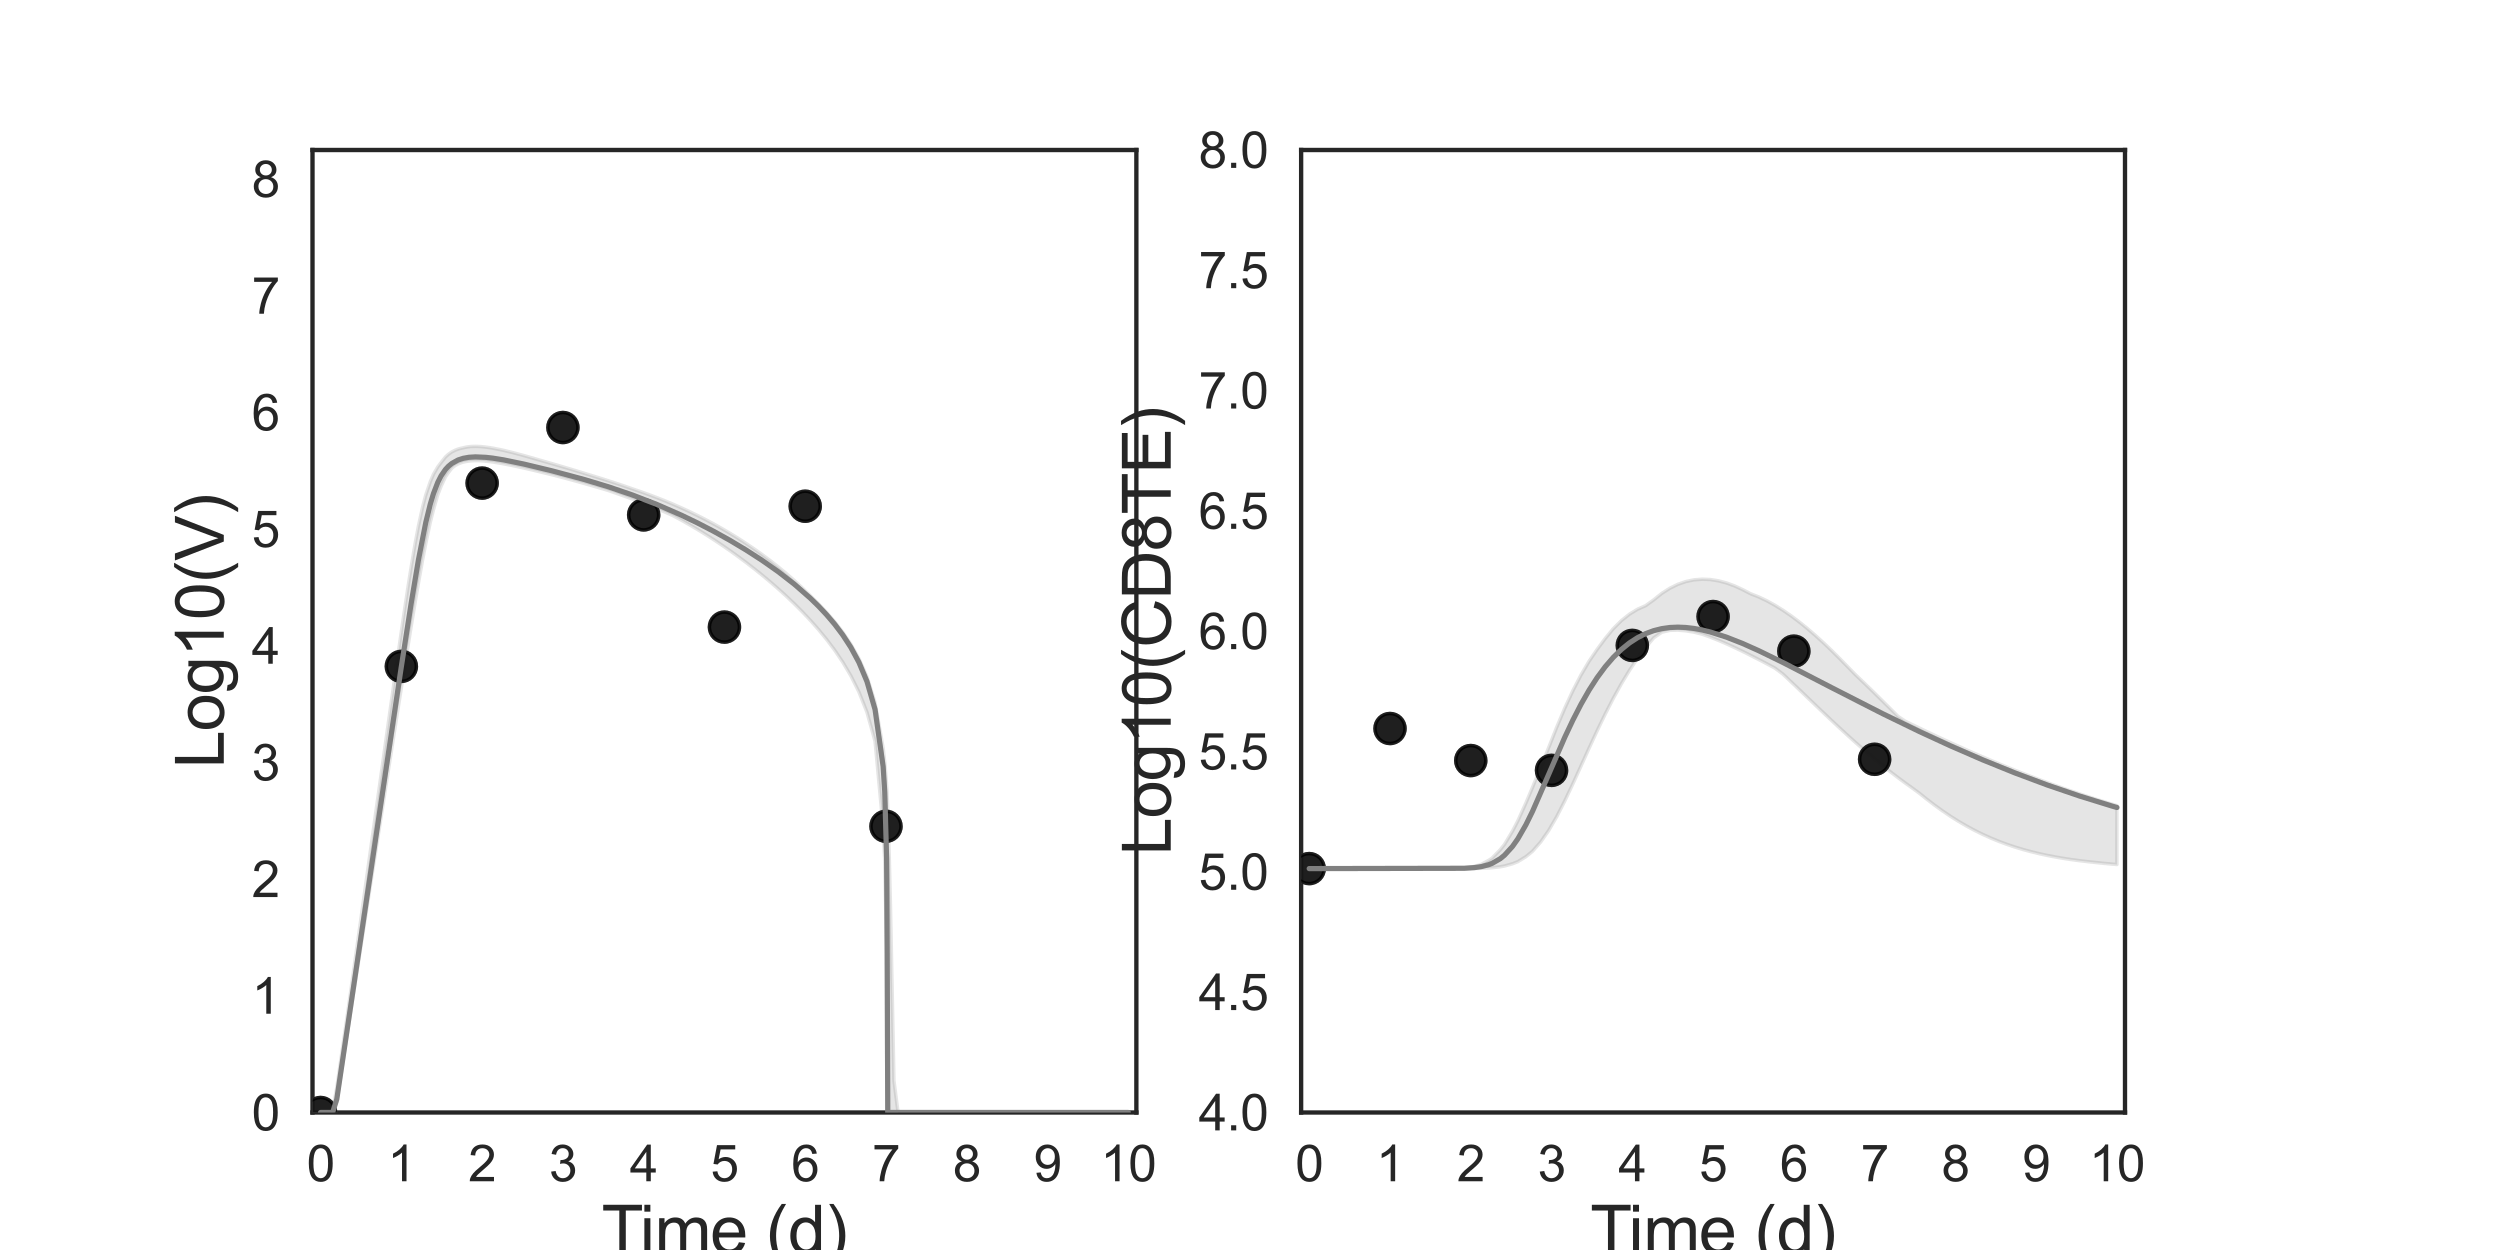 <?xml version="1.0" encoding="utf-8" standalone="no"?>
<!DOCTYPE svg PUBLIC "-//W3C//DTD SVG 1.1//EN"
  "http://www.w3.org/Graphics/SVG/1.1/DTD/svg11.dtd">
<svg xmlns:xlink="http://www.w3.org/1999/xlink" width="720pt" height="360pt" viewBox="0 0 720 360" xmlns="http://www.w3.org/2000/svg" version="1.1">
 <defs>
  <style type="text/css">*{stroke-linejoin: round; stroke-linecap: butt}</style>
 </defs>
 <g id="figure_1">
  <g id="patch_1">
   <path d="M 0 360 
L 720 360 
L 720 0 
L 0 0 
z
" style="fill: #ffffff"/>
  </g>
  <g id="axes_1">
   <g id="patch_2">
    <path d="M 90 320.4 
L 327.273 320.4 
L 327.273 43.2 
L 90 43.2 
z
" style="fill: #ffffff"/>
   </g>
   <g id="matplotlib.axis_1">
    <g id="xtick_1">
     <g id="text_1">
      <!-- 0 -->
      <g style="fill: #262626" transform="translate(88.322 340.207) scale(0.144 -0.144)">
       <defs>
        <path id="ArialMT-30" d="M 266 2259 
Q 266 3072 433 3567 
Q 600 4063 929 4331 
Q 1259 4600 1759 4600 
Q 2128 4600 2406 4451 
Q 2684 4303 2865 4023 
Q 3047 3744 3150 3342 
Q 3253 2941 3253 2259 
Q 3253 1453 3087 958 
Q 2922 463 2592 192 
Q 2263 -78 1759 -78 
Q 1097 -78 719 397 
Q 266 969 266 2259 
z
M 844 2259 
Q 844 1131 1108 757 
Q 1372 384 1759 384 
Q 2147 384 2411 759 
Q 2675 1134 2675 2259 
Q 2675 3391 2411 3762 
Q 2147 4134 1753 4134 
Q 1366 4134 1134 3806 
Q 844 3388 844 2259 
z
" transform="scale(0.016)"/>
       </defs>
       <use xlink:href="#ArialMT-30"/>
      </g>
     </g>
    </g>
    <g id="xtick_2">
     <g id="text_2">
      <!-- 1 -->
      <g style="fill: #262626" transform="translate(111.584 340.207) scale(0.144 -0.144)">
       <defs>
        <path id="ArialMT-31" d="M 2384 0 
L 1822 0 
L 1822 3584 
Q 1619 3391 1289 3197 
Q 959 3003 697 2906 
L 697 3450 
Q 1169 3672 1522 3987 
Q 1875 4303 2022 4600 
L 2384 4600 
L 2384 0 
z
" transform="scale(0.016)"/>
       </defs>
       <use xlink:href="#ArialMT-31"/>
      </g>
     </g>
    </g>
    <g id="xtick_3">
     <g id="text_3">
      <!-- 2 -->
      <g style="fill: #262626" transform="translate(134.846 340.207) scale(0.144 -0.144)">
       <defs>
        <path id="ArialMT-32" d="M 3222 541 
L 3222 0 
L 194 0 
Q 188 203 259 391 
Q 375 700 629 1000 
Q 884 1300 1366 1694 
Q 2113 2306 2375 2664 
Q 2638 3022 2638 3341 
Q 2638 3675 2398 3904 
Q 2159 4134 1775 4134 
Q 1369 4134 1125 3890 
Q 881 3647 878 3216 
L 300 3275 
Q 359 3922 746 4261 
Q 1134 4600 1788 4600 
Q 2447 4600 2831 4234 
Q 3216 3869 3216 3328 
Q 3216 3053 3103 2787 
Q 2991 2522 2730 2228 
Q 2469 1934 1863 1422 
Q 1356 997 1212 845 
Q 1069 694 975 541 
L 3222 541 
z
" transform="scale(0.016)"/>
       </defs>
       <use xlink:href="#ArialMT-32"/>
      </g>
     </g>
    </g>
    <g id="xtick_4">
     <g id="text_4">
      <!-- 3 -->
      <g style="fill: #262626" transform="translate(158.108 340.207) scale(0.144 -0.144)">
       <defs>
        <path id="ArialMT-33" d="M 269 1209 
L 831 1284 
Q 928 806 1161 595 
Q 1394 384 1728 384 
Q 2125 384 2398 659 
Q 2672 934 2672 1341 
Q 2672 1728 2419 1979 
Q 2166 2231 1775 2231 
Q 1616 2231 1378 2169 
L 1441 2663 
Q 1497 2656 1531 2656 
Q 1891 2656 2178 2843 
Q 2466 3031 2466 3422 
Q 2466 3731 2256 3934 
Q 2047 4138 1716 4138 
Q 1388 4138 1169 3931 
Q 950 3725 888 3313 
L 325 3413 
Q 428 3978 793 4289 
Q 1159 4600 1703 4600 
Q 2078 4600 2393 4439 
Q 2709 4278 2876 4000 
Q 3044 3722 3044 3409 
Q 3044 3113 2884 2869 
Q 2725 2625 2413 2481 
Q 2819 2388 3044 2092 
Q 3269 1797 3269 1353 
Q 3269 753 2831 336 
Q 2394 -81 1725 -81 
Q 1122 -81 723 278 
Q 325 638 269 1209 
z
" transform="scale(0.016)"/>
       </defs>
       <use xlink:href="#ArialMT-33"/>
      </g>
     </g>
    </g>
    <g id="xtick_5">
     <g id="text_5">
      <!-- 4 -->
      <g style="fill: #262626" transform="translate(181.37 340.207) scale(0.144 -0.144)">
       <defs>
        <path id="ArialMT-34" d="M 2069 0 
L 2069 1097 
L 81 1097 
L 81 1613 
L 2172 4581 
L 2631 4581 
L 2631 1613 
L 3250 1613 
L 3250 1097 
L 2631 1097 
L 2631 0 
L 2069 0 
z
M 2069 1613 
L 2069 3678 
L 634 1613 
L 2069 1613 
z
" transform="scale(0.016)"/>
       </defs>
       <use xlink:href="#ArialMT-34"/>
      </g>
     </g>
    </g>
    <g id="xtick_6">
     <g id="text_6">
      <!-- 5 -->
      <g style="fill: #262626" transform="translate(204.632 340.207) scale(0.144 -0.144)">
       <defs>
        <path id="ArialMT-35" d="M 266 1200 
L 856 1250 
Q 922 819 1161 601 
Q 1400 384 1738 384 
Q 2144 384 2425 690 
Q 2706 997 2706 1503 
Q 2706 1984 2436 2262 
Q 2166 2541 1728 2541 
Q 1456 2541 1237 2417 
Q 1019 2294 894 2097 
L 366 2166 
L 809 4519 
L 3088 4519 
L 3088 3981 
L 1259 3981 
L 1013 2750 
Q 1425 3038 1878 3038 
Q 2478 3038 2890 2622 
Q 3303 2206 3303 1553 
Q 3303 931 2941 478 
Q 2500 -78 1738 -78 
Q 1113 -78 717 272 
Q 322 622 266 1200 
z
" transform="scale(0.016)"/>
       </defs>
       <use xlink:href="#ArialMT-35"/>
      </g>
     </g>
    </g>
    <g id="xtick_7">
     <g id="text_7">
      <!-- 6 -->
      <g style="fill: #262626" transform="translate(227.895 340.207) scale(0.144 -0.144)">
       <defs>
        <path id="ArialMT-36" d="M 3184 3459 
L 2625 3416 
Q 2550 3747 2413 3897 
Q 2184 4138 1850 4138 
Q 1581 4138 1378 3988 
Q 1113 3794 959 3422 
Q 806 3050 800 2363 
Q 1003 2672 1297 2822 
Q 1591 2972 1913 2972 
Q 2475 2972 2870 2558 
Q 3266 2144 3266 1488 
Q 3266 1056 3080 686 
Q 2894 316 2569 119 
Q 2244 -78 1831 -78 
Q 1128 -78 684 439 
Q 241 956 241 2144 
Q 241 3472 731 4075 
Q 1159 4600 1884 4600 
Q 2425 4600 2770 4297 
Q 3116 3994 3184 3459 
z
M 888 1484 
Q 888 1194 1011 928 
Q 1134 663 1356 523 
Q 1578 384 1822 384 
Q 2178 384 2434 671 
Q 2691 959 2691 1453 
Q 2691 1928 2437 2201 
Q 2184 2475 1800 2475 
Q 1419 2475 1153 2201 
Q 888 1928 888 1484 
z
" transform="scale(0.016)"/>
       </defs>
       <use xlink:href="#ArialMT-36"/>
      </g>
     </g>
    </g>
    <g id="xtick_8">
     <g id="text_8">
      <!-- 7 -->
      <g style="fill: #262626" transform="translate(251.157 340.207) scale(0.144 -0.144)">
       <defs>
        <path id="ArialMT-37" d="M 303 3981 
L 303 4522 
L 3269 4522 
L 3269 4084 
Q 2831 3619 2401 2847 
Q 1972 2075 1738 1259 
Q 1569 684 1522 0 
L 944 0 
Q 953 541 1156 1306 
Q 1359 2072 1739 2783 
Q 2119 3494 2547 3981 
L 303 3981 
z
" transform="scale(0.016)"/>
       </defs>
       <use xlink:href="#ArialMT-37"/>
      </g>
     </g>
    </g>
    <g id="xtick_9">
     <g id="text_9">
      <!-- 8 -->
      <g style="fill: #262626" transform="translate(274.419 340.207) scale(0.144 -0.144)">
       <defs>
        <path id="ArialMT-38" d="M 1131 2484 
Q 781 2613 612 2850 
Q 444 3088 444 3419 
Q 444 3919 803 4259 
Q 1163 4600 1759 4600 
Q 2359 4600 2725 4251 
Q 3091 3903 3091 3403 
Q 3091 3084 2923 2848 
Q 2756 2613 2416 2484 
Q 2838 2347 3058 2040 
Q 3278 1734 3278 1309 
Q 3278 722 2862 322 
Q 2447 -78 1769 -78 
Q 1091 -78 675 323 
Q 259 725 259 1325 
Q 259 1772 486 2073 
Q 713 2375 1131 2484 
z
M 1019 3438 
Q 1019 3113 1228 2906 
Q 1438 2700 1772 2700 
Q 2097 2700 2305 2904 
Q 2513 3109 2513 3406 
Q 2513 3716 2298 3927 
Q 2084 4138 1766 4138 
Q 1444 4138 1231 3931 
Q 1019 3725 1019 3438 
z
M 838 1322 
Q 838 1081 952 856 
Q 1066 631 1291 507 
Q 1516 384 1775 384 
Q 2178 384 2440 643 
Q 2703 903 2703 1303 
Q 2703 1709 2433 1975 
Q 2163 2241 1756 2241 
Q 1359 2241 1098 1978 
Q 838 1716 838 1322 
z
" transform="scale(0.016)"/>
       </defs>
       <use xlink:href="#ArialMT-38"/>
      </g>
     </g>
    </g>
    <g id="xtick_10">
     <g id="text_10">
      <!-- 9 -->
      <g style="fill: #262626" transform="translate(297.681 340.207) scale(0.144 -0.144)">
       <defs>
        <path id="ArialMT-39" d="M 350 1059 
L 891 1109 
Q 959 728 1153 556 
Q 1347 384 1650 384 
Q 1909 384 2104 503 
Q 2300 622 2425 820 
Q 2550 1019 2634 1356 
Q 2719 1694 2719 2044 
Q 2719 2081 2716 2156 
Q 2547 1888 2255 1720 
Q 1963 1553 1622 1553 
Q 1053 1553 659 1965 
Q 266 2378 266 3053 
Q 266 3750 677 4175 
Q 1088 4600 1706 4600 
Q 2153 4600 2523 4359 
Q 2894 4119 3086 3673 
Q 3278 3228 3278 2384 
Q 3278 1506 3087 986 
Q 2897 466 2520 194 
Q 2144 -78 1638 -78 
Q 1100 -78 759 220 
Q 419 519 350 1059 
z
M 2653 3081 
Q 2653 3566 2395 3850 
Q 2138 4134 1775 4134 
Q 1400 4134 1122 3828 
Q 844 3522 844 3034 
Q 844 2597 1108 2323 
Q 1372 2050 1759 2050 
Q 2150 2050 2401 2323 
Q 2653 2597 2653 3081 
z
" transform="scale(0.016)"/>
       </defs>
       <use xlink:href="#ArialMT-39"/>
      </g>
     </g>
    </g>
    <g id="xtick_11">
     <g id="text_11">
      <!-- 10 -->
      <g style="fill: #262626" transform="translate(316.939 340.207) scale(0.144 -0.144)">
       <use xlink:href="#ArialMT-31"/>
       <use xlink:href="#ArialMT-30" x="55.615"/>
      </g>
     </g>
    </g>
    <g id="text_12">
     <!-- Time (d) -->
     <g style="fill: #262626" transform="translate(173.266 361.046) scale(0.192 -0.192)">
      <defs>
       <path id="ArialMT-54" d="M 1659 0 
L 1659 4041 
L 150 4041 
L 150 4581 
L 3781 4581 
L 3781 4041 
L 2266 4041 
L 2266 0 
L 1659 0 
z
" transform="scale(0.016)"/>
       <path id="ArialMT-69" d="M 425 3934 
L 425 4581 
L 988 4581 
L 988 3934 
L 425 3934 
z
M 425 0 
L 425 3319 
L 988 3319 
L 988 0 
L 425 0 
z
" transform="scale(0.016)"/>
       <path id="ArialMT-6d" d="M 422 0 
L 422 3319 
L 925 3319 
L 925 2853 
Q 1081 3097 1340 3245 
Q 1600 3394 1931 3394 
Q 2300 3394 2536 3241 
Q 2772 3088 2869 2813 
Q 3263 3394 3894 3394 
Q 4388 3394 4653 3120 
Q 4919 2847 4919 2278 
L 4919 0 
L 4359 0 
L 4359 2091 
Q 4359 2428 4304 2576 
Q 4250 2725 4106 2815 
Q 3963 2906 3769 2906 
Q 3419 2906 3187 2673 
Q 2956 2441 2956 1928 
L 2956 0 
L 2394 0 
L 2394 2156 
Q 2394 2531 2256 2718 
Q 2119 2906 1806 2906 
Q 1569 2906 1367 2781 
Q 1166 2656 1075 2415 
Q 984 2175 984 1722 
L 984 0 
L 422 0 
z
" transform="scale(0.016)"/>
       <path id="ArialMT-65" d="M 2694 1069 
L 3275 997 
Q 3138 488 2766 206 
Q 2394 -75 1816 -75 
Q 1088 -75 661 373 
Q 234 822 234 1631 
Q 234 2469 665 2931 
Q 1097 3394 1784 3394 
Q 2450 3394 2872 2941 
Q 3294 2488 3294 1666 
Q 3294 1616 3291 1516 
L 816 1516 
Q 847 969 1125 678 
Q 1403 388 1819 388 
Q 2128 388 2347 550 
Q 2566 713 2694 1069 
z
M 847 1978 
L 2700 1978 
Q 2663 2397 2488 2606 
Q 2219 2931 1791 2931 
Q 1403 2931 1139 2672 
Q 875 2413 847 1978 
z
" transform="scale(0.016)"/>
       <path id="ArialMT-20" transform="scale(0.016)"/>
       <path id="ArialMT-28" d="M 1497 -1347 
Q 1031 -759 709 28 
Q 388 816 388 1659 
Q 388 2403 628 3084 
Q 909 3875 1497 4659 
L 1900 4659 
Q 1522 4009 1400 3731 
Q 1209 3300 1100 2831 
Q 966 2247 966 1656 
Q 966 153 1900 -1347 
L 1497 -1347 
z
" transform="scale(0.016)"/>
       <path id="ArialMT-64" d="M 2575 0 
L 2575 419 
Q 2259 -75 1647 -75 
Q 1250 -75 917 144 
Q 584 363 401 755 
Q 219 1147 219 1656 
Q 219 2153 384 2558 
Q 550 2963 881 3178 
Q 1213 3394 1622 3394 
Q 1922 3394 2156 3267 
Q 2391 3141 2538 2938 
L 2538 4581 
L 3097 4581 
L 3097 0 
L 2575 0 
z
M 797 1656 
Q 797 1019 1065 703 
Q 1334 388 1700 388 
Q 2069 388 2326 689 
Q 2584 991 2584 1609 
Q 2584 2291 2321 2609 
Q 2059 2928 1675 2928 
Q 1300 2928 1048 2622 
Q 797 2316 797 1656 
z
" transform="scale(0.016)"/>
       <path id="ArialMT-29" d="M 791 -1347 
L 388 -1347 
Q 1322 153 1322 1656 
Q 1322 2244 1188 2822 
Q 1081 3291 891 3722 
Q 769 4003 388 4659 
L 791 4659 
Q 1378 3875 1659 3084 
Q 1900 2403 1900 1659 
Q 1900 816 1576 28 
Q 1253 -759 791 -1347 
z
" transform="scale(0.016)"/>
      </defs>
      <use xlink:href="#ArialMT-54"/>
      <use xlink:href="#ArialMT-69" x="57.334"/>
      <use xlink:href="#ArialMT-6d" x="79.551"/>
      <use xlink:href="#ArialMT-65" x="162.852"/>
      <use xlink:href="#ArialMT-20" x="218.467"/>
      <use xlink:href="#ArialMT-28" x="246.25"/>
      <use xlink:href="#ArialMT-64" x="279.551"/>
      <use xlink:href="#ArialMT-29" x="335.166"/>
     </g>
    </g>
   </g>
   <g id="matplotlib.axis_2">
    <g id="ytick_1">
     <g id="text_13">
      <!-- 0 -->
      <g style="fill: #262626" transform="translate(72.492 325.554) scale(0.144 -0.144)">
       <use xlink:href="#ArialMT-30"/>
      </g>
     </g>
    </g>
    <g id="ytick_2">
     <g id="text_14">
      <!-- 1 -->
      <g style="fill: #262626" transform="translate(72.492 291.954) scale(0.144 -0.144)">
       <use xlink:href="#ArialMT-31"/>
      </g>
     </g>
    </g>
    <g id="ytick_3">
     <g id="text_15">
      <!-- 2 -->
      <g style="fill: #262626" transform="translate(72.492 258.354) scale(0.144 -0.144)">
       <use xlink:href="#ArialMT-32"/>
      </g>
     </g>
    </g>
    <g id="ytick_4">
     <g id="text_16">
      <!-- 3 -->
      <g style="fill: #262626" transform="translate(72.492 224.754) scale(0.144 -0.144)">
       <use xlink:href="#ArialMT-33"/>
      </g>
     </g>
    </g>
    <g id="ytick_5">
     <g id="text_17">
      <!-- 4 -->
      <g style="fill: #262626" transform="translate(72.492 191.154) scale(0.144 -0.144)">
       <use xlink:href="#ArialMT-34"/>
      </g>
     </g>
    </g>
    <g id="ytick_6">
     <g id="text_18">
      <!-- 5 -->
      <g style="fill: #262626" transform="translate(72.492 157.554) scale(0.144 -0.144)">
       <use xlink:href="#ArialMT-35"/>
      </g>
     </g>
    </g>
    <g id="ytick_7">
     <g id="text_19">
      <!-- 6 -->
      <g style="fill: #262626" transform="translate(72.492 123.954) scale(0.144 -0.144)">
       <use xlink:href="#ArialMT-36"/>
      </g>
     </g>
    </g>
    <g id="ytick_8">
     <g id="text_20">
      <!-- 7 -->
      <g style="fill: #262626" transform="translate(72.492 90.354) scale(0.144 -0.144)">
       <use xlink:href="#ArialMT-37"/>
      </g>
     </g>
    </g>
    <g id="ytick_9">
     <g id="text_21">
      <!-- 8 -->
      <g style="fill: #262626" transform="translate(72.492 56.754) scale(0.144 -0.144)">
       <use xlink:href="#ArialMT-38"/>
      </g>
     </g>
    </g>
    <g id="text_22">
     <!-- Log10(V) -->
     <g style="fill: #262626" transform="translate(64.451 221.289) rotate(-90) scale(0.192 -0.192)">
      <defs>
       <path id="ArialMT-4c" d="M 469 0 
L 469 4581 
L 1075 4581 
L 1075 541 
L 3331 541 
L 3331 0 
L 469 0 
z
" transform="scale(0.016)"/>
       <path id="ArialMT-6f" d="M 213 1659 
Q 213 2581 725 3025 
Q 1153 3394 1769 3394 
Q 2453 3394 2887 2945 
Q 3322 2497 3322 1706 
Q 3322 1066 3130 698 
Q 2938 331 2570 128 
Q 2203 -75 1769 -75 
Q 1072 -75 642 372 
Q 213 819 213 1659 
z
M 791 1659 
Q 791 1022 1069 705 
Q 1347 388 1769 388 
Q 2188 388 2466 706 
Q 2744 1025 2744 1678 
Q 2744 2294 2464 2611 
Q 2184 2928 1769 2928 
Q 1347 2928 1069 2612 
Q 791 2297 791 1659 
z
" transform="scale(0.016)"/>
       <path id="ArialMT-67" d="M 319 -275 
L 866 -356 
Q 900 -609 1056 -725 
Q 1266 -881 1628 -881 
Q 2019 -881 2231 -725 
Q 2444 -569 2519 -288 
Q 2563 -116 2559 434 
Q 2191 0 1641 0 
Q 956 0 581 494 
Q 206 988 206 1678 
Q 206 2153 378 2554 
Q 550 2956 876 3175 
Q 1203 3394 1644 3394 
Q 2231 3394 2613 2919 
L 2613 3319 
L 3131 3319 
L 3131 450 
Q 3131 -325 2973 -648 
Q 2816 -972 2473 -1159 
Q 2131 -1347 1631 -1347 
Q 1038 -1347 672 -1080 
Q 306 -813 319 -275 
z
M 784 1719 
Q 784 1066 1043 766 
Q 1303 466 1694 466 
Q 2081 466 2343 764 
Q 2606 1063 2606 1700 
Q 2606 2309 2336 2618 
Q 2066 2928 1684 2928 
Q 1309 2928 1046 2623 
Q 784 2319 784 1719 
z
" transform="scale(0.016)"/>
       <path id="ArialMT-56" d="M 1803 0 
L 28 4581 
L 684 4581 
L 1875 1253 
Q 2019 853 2116 503 
Q 2222 878 2363 1253 
L 3600 4581 
L 4219 4581 
L 2425 0 
L 1803 0 
z
" transform="scale(0.016)"/>
      </defs>
      <use xlink:href="#ArialMT-4c"/>
      <use xlink:href="#ArialMT-6f" x="55.615"/>
      <use xlink:href="#ArialMT-67" x="111.23"/>
      <use xlink:href="#ArialMT-31" x="166.846"/>
      <use xlink:href="#ArialMT-30" x="222.461"/>
      <use xlink:href="#ArialMT-28" x="278.076"/>
      <use xlink:href="#ArialMT-56" x="311.377"/>
      <use xlink:href="#ArialMT-29" x="378.076"/>
     </g>
    </g>
   </g>
   <g id="patch_3">
    <path d="M 90 320.4 
L 90 43.2 
" style="fill: none; stroke: #262626; stroke-width: 1.25; stroke-linejoin: miter; stroke-linecap: square"/>
   </g>
   <g id="patch_4">
    <path d="M 327.273 320.4 
L 327.273 43.2 
" style="fill: none; stroke: #262626; stroke-width: 1.25; stroke-linejoin: miter; stroke-linecap: square"/>
   </g>
   <g id="patch_5">
    <path d="M 90 320.4 
L 327.273 320.4 
" style="fill: none; stroke: #262626; stroke-width: 1.25; stroke-linejoin: miter; stroke-linecap: square"/>
   </g>
   <g id="patch_6">
    <path d="M 90 43.2 
L 327.273 43.2 
" style="fill: none; stroke: #262626; stroke-width: 1.25; stroke-linejoin: miter; stroke-linecap: square"/>
   </g>
   <g id="PolyCollection_1">
    <defs>
     <path id="m0480918159" d="M 92.326 -39.6 
L 92.326 -39.6 
L 92.326 -39.6 
L 92.329 -39.6 
L 92.357 -39.6 
L 92.414 -39.6 
L 92.511 -39.6 
L 92.784 -39.6 
L 93.139 -39.6 
L 93.704 -39.6 
L 94.342 -39.6 
L 95.01 -39.6 
L 95.793 -39.6 
L 96.994 -42.641 
L 97.773 -47.539 
L 98.999 -55.592 
L 99.815 -60.905 
L 101.022 -68.711 
L 101.867 -74.126 
L 103.198 -82.672 
L 104.026 -87.988 
L 105.169 -95.312 
L 106.032 -100.841 
L 107.278 -108.833 
L 108.133 -114.32 
L 109.281 -121.667 
L 110.154 -127.264 
L 111.385 -135.141 
L 112.245 -140.653 
L 113.382 -147.898 
L 114.257 -153.484 
L 115.473 -161.187 
L 116.339 -166.673 
L 117.495 -173.896 
L 118.38 -179.372 
L 119.629 -186.903 
L 120.518 -192.112 
L 121.721 -198.83 
L 122.633 -203.523 
L 123.922 -209.588 
L 124.834 -213.194 
L 126.088 -217.516 
L 127.031 -219.959 
L 128.283 -222.632 
L 129.148 -223.928 
L 130.118 -225.158 
L 131.088 -225.936 
L 131.923 -226.386 
L 132.77 -226.724 
L 133.413 -226.911 
L 134.029 -227.05 
L 134.548 -227.14 
L 135.082 -227.214 
L 135.51 -227.259 
L 135.891 -227.289 
L 136.272 -227.311 
L 136.578 -227.324 
L 136.927 -227.332 
L 137.879 -227.325 
L 138.318 -227.308 
L 139.358 -227.235 
L 139.895 -227.184 
L 141.148 -227.041 
L 141.893 -226.94 
L 144.007 -226.604 
L 145.012 -226.425 
L 147.338 -225.968 
L 148.555 -225.714 
L 150.881 -225.201 
L 152.403 -224.854 
L 154.729 -224.306 
L 156.641 -223.846 
L 158.967 -223.274 
L 161.294 -222.675 
L 163.62 -222.051 
L 165.946 -221.415 
L 168.272 -220.766 
L 170.598 -220.103 
L 172.925 -219.421 
L 175.251 -218.719 
L 177.577 -217.912 
L 179.903 -217.085 
L 182.229 -216.235 
L 184.556 -215.358 
L 186.882 -214.45 
L 189.208 -213.507 
L 191.534 -212.527 
L 193.86 -211.483 
L 196.187 -210.224 
L 198.513 -208.908 
L 200.839 -207.534 
L 203.165 -206.103 
L 205.491 -204.614 
L 207.818 -203.066 
L 210.144 -201.459 
L 212.47 -199.791 
L 214.796 -198.06 
L 217.122 -196.264 
L 219.449 -194.398 
L 221.775 -192.458 
L 224.101 -190.436 
L 226.427 -188.325 
L 228.753 -186.112 
L 231.08 -183.782 
L 233.406 -181.314 
L 235.732 -178.682 
L 238.058 -175.846 
L 240.384 -172.749 
L 242.711 -169.307 
L 245.037 -165.382 
L 247.363 -160.733 
L 249.689 -154.867 
L 252.016 -146.505 
L 254.342 -121.761 
L 254.807 -112.07 
L 255.272 -88.184 
L 255.295 -79.029 
L 255.342 -59.023 
L 255.435 -39.6 
L 255.487 -39.6 
L 255.489 -39.6 
L 255.493 -39.6 
L 255.501 -39.6 
L 255.505 -39.6 
L 255.507 -39.6 
L 255.507 -39.6 
L 255.507 -39.6 
L 255.508 -39.6 
L 255.508 -39.6 
L 255.508 -39.6 
L 255.508 -39.6 
L 255.508 -39.6 
L 255.509 -39.6 
L 255.509 -39.6 
L 255.51 -39.6 
L 255.513 -39.6 
L 255.523 -39.6 
L 255.55 -39.6 
L 255.577 -39.6 
L 255.627 -39.6 
L 255.677 -39.6 
L 255.749 -39.6 
L 255.83 -39.6 
L 256.121 -39.6 
L 256.458 -39.6 
L 257.463 -39.6 
L 258.639 -39.6 
L 259.922 -39.6 
L 261.89 -39.6 
L 263.874 -39.6 
L 266.201 -39.6 
L 268.066 -39.6 
L 269.981 -39.6 
L 272.307 -39.6 
L 274.634 -39.6 
L 276.96 -39.6 
L 279.286 -39.6 
L 281.612 -39.6 
L 283.938 -39.6 
L 286.265 -39.6 
L 288.591 -39.6 
L 290.917 -39.6 
L 293.243 -39.6 
L 295.569 -39.6 
L 297.896 -39.6 
L 300.222 -39.6 
L 302.548 -39.6 
L 304.874 -39.6 
L 307.2 -39.6 
L 309.527 -39.6 
L 311.853 -39.6 
L 314.179 -39.6 
L 316.505 -39.6 
L 318.831 -39.6 
L 321.158 -39.6 
L 323.484 -39.6 
L 324.947 -39.6 
L 324.947 -39.6 
L 324.947 -39.6 
L 323.484 -39.6 
L 321.158 -39.6 
L 318.831 -39.6 
L 316.505 -39.6 
L 314.179 -39.6 
L 311.853 -39.6 
L 309.527 -39.6 
L 307.2 -39.6 
L 304.874 -39.6 
L 302.548 -39.6 
L 300.222 -39.6 
L 297.896 -39.6 
L 295.569 -39.6 
L 293.243 -39.6 
L 290.917 -39.6 
L 288.591 -39.6 
L 286.265 -39.6 
L 283.938 -39.6 
L 281.612 -39.6 
L 279.286 -39.6 
L 276.96 -39.6 
L 274.634 -39.6 
L 272.307 -39.6 
L 269.981 -39.6 
L 268.066 -39.6 
L 266.201 -39.6 
L 263.874 -39.6 
L 261.89 -39.6 
L 259.922 -39.6 
L 258.639 -39.6 
L 257.463 -48.714 
L 256.458 -98.981 
L 256.121 -112.711 
L 255.83 -122.555 
L 255.749 -124.799 
L 255.677 -126.783 
L 255.627 -128.17 
L 255.577 -129.119 
L 255.55 -129.608 
L 255.523 -130.109 
L 255.513 -130.368 
L 255.51 -130.449 
L 255.509 -130.494 
L 255.509 -130.501 
L 255.508 -130.506 
L 255.508 -130.511 
L 255.508 -130.516 
L 255.508 -130.521 
L 255.508 -130.521 
L 255.507 -130.533 
L 255.507 -130.543 
L 255.507 -130.545 
L 255.505 -130.592 
L 255.501 -130.721 
L 255.493 -130.939 
L 255.489 -131.049 
L 255.487 -131.103 
L 255.435 -132.496 
L 255.342 -133.779 
L 255.295 -134.453 
L 255.272 -134.79 
L 254.807 -140.526 
L 254.342 -144.585 
L 252.016 -157.685 
L 249.689 -165.124 
L 247.363 -170.362 
L 245.037 -174.491 
L 242.711 -177.946 
L 240.384 -180.947 
L 238.058 -183.62 
L 235.732 -186.092 
L 233.406 -188.381 
L 231.08 -190.664 
L 228.753 -192.817 
L 226.427 -194.846 
L 224.101 -196.765 
L 221.775 -198.587 
L 219.449 -200.318 
L 217.122 -201.968 
L 214.796 -203.54 
L 212.47 -205.041 
L 210.144 -206.472 
L 207.818 -207.838 
L 205.491 -209.141 
L 203.165 -210.382 
L 200.839 -211.565 
L 198.513 -212.692 
L 196.187 -213.764 
L 193.86 -214.783 
L 191.534 -215.752 
L 189.208 -216.674 
L 186.882 -217.551 
L 184.556 -218.385 
L 182.229 -219.181 
L 179.903 -219.99 
L 177.577 -220.772 
L 175.251 -221.529 
L 172.925 -222.265 
L 170.598 -222.983 
L 168.272 -223.695 
L 165.946 -224.406 
L 163.62 -225.106 
L 161.294 -225.795 
L 158.967 -226.474 
L 156.641 -227.14 
L 154.729 -227.691 
L 152.403 -228.365 
L 150.881 -228.795 
L 148.555 -229.426 
L 147.338 -229.742 
L 145.012 -230.303 
L 144.007 -230.522 
L 141.893 -230.94 
L 141.148 -231.061 
L 139.895 -231.239 
L 139.358 -231.302 
L 138.318 -231.395 
L 137.879 -231.421 
L 136.927 -231.447 
L 136.578 -231.444 
L 136.272 -231.436 
L 135.891 -231.42 
L 135.51 -231.391 
L 135.082 -231.347 
L 134.548 -231.277 
L 134.029 -231.18 
L 133.413 -231.029 
L 132.77 -230.892 
L 131.923 -230.66 
L 131.088 -230.344 
L 130.118 -229.848 
L 129.148 -229.176 
L 128.283 -228.382 
L 127.031 -226.789 
L 126.088 -225.551 
L 124.834 -223.392 
L 123.922 -221.257 
L 122.633 -217.472 
L 121.721 -214.029 
L 120.518 -208.552 
L 119.629 -203.845 
L 118.38 -196.478 
L 117.495 -190.89 
L 116.339 -183.226 
L 115.473 -177.321 
L 114.257 -168.874 
L 113.382 -162.716 
L 112.245 -154.682 
L 111.385 -148.572 
L 110.154 -139.804 
L 109.281 -133.565 
L 108.133 -125.375 
L 107.278 -119.267 
L 106.032 -110.354 
L 105.169 -104.182 
L 104.026 -96.022 
L 103.198 -90.122 
L 101.867 -80.669 
L 101.022 -74.631 
L 99.815 -66.195 
L 98.999 -60.619 
L 97.773 -52.244 
L 96.994 -46.835 
L 95.793 -40.075 
L 95.01 -39.6 
L 94.342 -39.6 
L 93.704 -39.6 
L 93.139 -39.6 
L 92.784 -39.6 
L 92.511 -39.6 
L 92.414 -39.6 
L 92.357 -39.6 
L 92.329 -39.6 
L 92.326 -39.6 
L 92.326 -39.6 
z
" style="stroke: #808080; stroke-opacity: 0.2"/>
    </defs>
    <g clip-path="url(#p8ee520cd9d)">
     <use xlink:href="#m0480918159" x="0" y="360" style="fill: #808080; fill-opacity: 0.2; stroke: #808080; stroke-opacity: 0.2"/>
    </g>
   </g>
   <g id="PathCollection_1">
    <defs>
     <path id="mf20e95778c" d="M 0 4.33 
C 1.148 4.33 2.25 3.874 3.062 3.062 
C 3.874 2.25 4.33 1.148 4.33 0 
C 4.33 -1.148 3.874 -2.25 3.062 -3.062 
C 2.25 -3.874 1.148 -4.33 0 -4.33 
C -1.148 -4.33 -2.25 -3.874 -3.062 -3.062 
C -3.874 -2.25 -4.33 -1.148 -4.33 0 
C -4.33 1.148 -3.874 2.25 -3.062 3.062 
C -2.25 3.874 -1.148 4.33 0 4.33 
z
" style="stroke: #808080; stroke-opacity: 0.8"/>
    </defs>
    <g clip-path="url(#p8ee520cd9d)">
     <use xlink:href="#mf20e95778c" x="92.326" y="320.4" style="fill: #808080; fill-opacity: 0.8; stroke: #808080; stroke-opacity: 0.8"/>
     <use xlink:href="#mf20e95778c" x="115.588" y="191.916" style="fill: #808080; fill-opacity: 0.8; stroke: #808080; stroke-opacity: 0.8"/>
     <use xlink:href="#mf20e95778c" x="138.85" y="139.134" style="fill: #808080; fill-opacity: 0.8; stroke: #808080; stroke-opacity: 0.8"/>
     <use xlink:href="#mf20e95778c" x="162.112" y="123.122" style="fill: #808080; fill-opacity: 0.8; stroke: #808080; stroke-opacity: 0.8"/>
     <use xlink:href="#mf20e95778c" x="185.374" y="148.291" style="fill: #808080; fill-opacity: 0.8; stroke: #808080; stroke-opacity: 0.8"/>
     <use xlink:href="#mf20e95778c" x="208.636" y="180.605" style="fill: #808080; fill-opacity: 0.8; stroke: #808080; stroke-opacity: 0.8"/>
     <use xlink:href="#mf20e95778c" x="231.898" y="145.788" style="fill: #808080; fill-opacity: 0.8; stroke: #808080; stroke-opacity: 0.8"/>
     <use xlink:href="#mf20e95778c" x="255.16" y="237.969" style="fill: #808080; fill-opacity: 0.8; stroke: #808080; stroke-opacity: 0.8"/>
    </g>
   </g>
   <g id="PathCollection_2">
    <defs>
     <path id="mb610e6bc98" d="M 0 4.33 
C 1.148 4.33 2.25 3.874 3.062 3.062 
C 3.874 2.25 4.33 1.148 4.33 0 
C 4.33 -1.148 3.874 -2.25 3.062 -3.062 
C 2.25 -3.874 1.148 -4.33 0 -4.33 
C -1.148 -4.33 -2.25 -3.874 -3.062 -3.062 
C -3.874 -2.25 -4.33 -1.148 -4.33 0 
C -4.33 1.148 -3.874 2.25 -3.062 3.062 
C -2.25 3.874 -1.148 4.33 0 4.33 
z
" style="stroke: #000000; stroke-opacity: 0.8"/>
    </defs>
    <g clip-path="url(#p8ee520cd9d)">
     <use xlink:href="#mb610e6bc98" x="92.326" y="320.4" style="fill-opacity: 0.8; stroke: #000000; stroke-opacity: 0.8"/>
     <use xlink:href="#mb610e6bc98" x="115.588" y="191.916" style="fill-opacity: 0.8; stroke: #000000; stroke-opacity: 0.8"/>
     <use xlink:href="#mb610e6bc98" x="138.85" y="139.134" style="fill-opacity: 0.8; stroke: #000000; stroke-opacity: 0.8"/>
     <use xlink:href="#mb610e6bc98" x="162.112" y="123.122" style="fill-opacity: 0.8; stroke: #000000; stroke-opacity: 0.8"/>
     <use xlink:href="#mb610e6bc98" x="185.374" y="148.291" style="fill-opacity: 0.8; stroke: #000000; stroke-opacity: 0.8"/>
     <use xlink:href="#mb610e6bc98" x="208.636" y="180.605" style="fill-opacity: 0.8; stroke: #000000; stroke-opacity: 0.8"/>
     <use xlink:href="#mb610e6bc98" x="231.898" y="145.788" style="fill-opacity: 0.8; stroke: #000000; stroke-opacity: 0.8"/>
     <use xlink:href="#mb610e6bc98" x="255.16" y="237.969" style="fill-opacity: 0.8; stroke: #000000; stroke-opacity: 0.8"/>
    </g>
   </g>
   <g id="line2d_1">
    <path d="M 92.326 320.4 
L 95.793 320.4 
L 96.994 316.568 
L 115.473 192.715 
L 118.38 173.986 
L 120.518 161.218 
L 122.633 150.438 
L 123.922 145.197 
L 124.834 142.168 
L 126.088 138.907 
L 127.031 137.05 
L 128.283 135.219 
L 129.148 134.284 
L 130.118 133.479 
L 131.923 132.477 
L 133.413 131.992 
L 135.082 131.696 
L 136.927 131.583 
L 139.895 131.712 
L 141.893 131.94 
L 145.012 132.441 
L 150.881 133.653 
L 158.967 135.599 
L 168.272 138.098 
L 175.251 140.207 
L 182.229 142.59 
L 189.208 145.296 
L 196.187 148.351 
L 200.839 150.589 
L 205.491 152.995 
L 210.144 155.579 
L 214.796 158.358 
L 219.449 161.359 
L 224.101 164.629 
L 228.753 168.24 
L 233.406 172.309 
L 235.732 174.576 
L 238.058 177.048 
L 240.384 179.781 
L 242.711 182.864 
L 245.037 186.435 
L 247.363 190.742 
L 249.689 196.28 
L 252.016 204.331 
L 254.342 220.734 
L 254.807 228.037 
L 255.342 247.271 
L 255.51 274.736 
L 255.677 320.4 
L 324.947 320.4 
L 324.947 320.4 
" clip-path="url(#p8ee520cd9d)" style="fill: none; stroke: #808080; stroke-width: 1.5; stroke-linecap: round"/>
   </g>
  </g>
  <g id="axes_2">
   <g id="patch_7">
    <path d="M 374.727 320.4 
L 612 320.4 
L 612 43.2 
L 374.727 43.2 
z
" style="fill: #ffffff"/>
   </g>
   <g id="matplotlib.axis_3">
    <g id="xtick_12">
     <g id="text_23">
      <!-- 0 -->
      <g style="fill: #262626" transform="translate(373.05 340.207) scale(0.144 -0.144)">
       <use xlink:href="#ArialMT-30"/>
      </g>
     </g>
    </g>
    <g id="xtick_13">
     <g id="text_24">
      <!-- 1 -->
      <g style="fill: #262626" transform="translate(396.312 340.207) scale(0.144 -0.144)">
       <use xlink:href="#ArialMT-31"/>
      </g>
     </g>
    </g>
    <g id="xtick_14">
     <g id="text_25">
      <!-- 2 -->
      <g style="fill: #262626" transform="translate(419.574 340.207) scale(0.144 -0.144)">
       <use xlink:href="#ArialMT-32"/>
      </g>
     </g>
    </g>
    <g id="xtick_15">
     <g id="text_26">
      <!-- 3 -->
      <g style="fill: #262626" transform="translate(442.836 340.207) scale(0.144 -0.144)">
       <use xlink:href="#ArialMT-33"/>
      </g>
     </g>
    </g>
    <g id="xtick_16">
     <g id="text_27">
      <!-- 4 -->
      <g style="fill: #262626" transform="translate(466.098 340.207) scale(0.144 -0.144)">
       <use xlink:href="#ArialMT-34"/>
      </g>
     </g>
    </g>
    <g id="xtick_17">
     <g id="text_28">
      <!-- 5 -->
      <g style="fill: #262626" transform="translate(489.36 340.207) scale(0.144 -0.144)">
       <use xlink:href="#ArialMT-35"/>
      </g>
     </g>
    </g>
    <g id="xtick_18">
     <g id="text_29">
      <!-- 6 -->
      <g style="fill: #262626" transform="translate(512.622 340.207) scale(0.144 -0.144)">
       <use xlink:href="#ArialMT-36"/>
      </g>
     </g>
    </g>
    <g id="xtick_19">
     <g id="text_30">
      <!-- 7 -->
      <g style="fill: #262626" transform="translate(535.884 340.207) scale(0.144 -0.144)">
       <use xlink:href="#ArialMT-37"/>
      </g>
     </g>
    </g>
    <g id="xtick_20">
     <g id="text_31">
      <!-- 8 -->
      <g style="fill: #262626" transform="translate(559.146 340.207) scale(0.144 -0.144)">
       <use xlink:href="#ArialMT-38"/>
      </g>
     </g>
    </g>
    <g id="xtick_21">
     <g id="text_32">
      <!-- 9 -->
      <g style="fill: #262626" transform="translate(582.408 340.207) scale(0.144 -0.144)">
       <use xlink:href="#ArialMT-39"/>
      </g>
     </g>
    </g>
    <g id="xtick_22">
     <g id="text_33">
      <!-- 10 -->
      <g style="fill: #262626" transform="translate(601.666 340.207) scale(0.144 -0.144)">
       <use xlink:href="#ArialMT-31"/>
       <use xlink:href="#ArialMT-30" x="55.615"/>
      </g>
     </g>
    </g>
    <g id="text_34">
     <!-- Time (d) -->
     <g style="fill: #262626" transform="translate(457.994 361.046) scale(0.192 -0.192)">
      <use xlink:href="#ArialMT-54"/>
      <use xlink:href="#ArialMT-69" x="57.334"/>
      <use xlink:href="#ArialMT-6d" x="79.551"/>
      <use xlink:href="#ArialMT-65" x="162.852"/>
      <use xlink:href="#ArialMT-20" x="218.467"/>
      <use xlink:href="#ArialMT-28" x="246.25"/>
      <use xlink:href="#ArialMT-64" x="279.551"/>
      <use xlink:href="#ArialMT-29" x="335.166"/>
     </g>
    </g>
   </g>
   <g id="matplotlib.axis_4">
    <g id="ytick_10">
     <g id="text_35">
      <!-- 4.0 -->
      <g style="fill: #262626" transform="translate(345.211 325.554) scale(0.144 -0.144)">
       <defs>
        <path id="ArialMT-2e" d="M 581 0 
L 581 641 
L 1222 641 
L 1222 0 
L 581 0 
z
" transform="scale(0.016)"/>
       </defs>
       <use xlink:href="#ArialMT-34"/>
       <use xlink:href="#ArialMT-2e" x="55.615"/>
       <use xlink:href="#ArialMT-30" x="83.398"/>
      </g>
     </g>
    </g>
    <g id="ytick_11">
     <g id="text_36">
      <!-- 4.5 -->
      <g style="fill: #262626" transform="translate(345.211 290.904) scale(0.144 -0.144)">
       <use xlink:href="#ArialMT-34"/>
       <use xlink:href="#ArialMT-2e" x="55.615"/>
       <use xlink:href="#ArialMT-35" x="83.398"/>
      </g>
     </g>
    </g>
    <g id="ytick_12">
     <g id="text_37">
      <!-- 5.0 -->
      <g style="fill: #262626" transform="translate(345.211 256.254) scale(0.144 -0.144)">
       <use xlink:href="#ArialMT-35"/>
       <use xlink:href="#ArialMT-2e" x="55.615"/>
       <use xlink:href="#ArialMT-30" x="83.398"/>
      </g>
     </g>
    </g>
    <g id="ytick_13">
     <g id="text_38">
      <!-- 5.5 -->
      <g style="fill: #262626" transform="translate(345.211 221.604) scale(0.144 -0.144)">
       <use xlink:href="#ArialMT-35"/>
       <use xlink:href="#ArialMT-2e" x="55.615"/>
       <use xlink:href="#ArialMT-35" x="83.398"/>
      </g>
     </g>
    </g>
    <g id="ytick_14">
     <g id="text_39">
      <!-- 6.0 -->
      <g style="fill: #262626" transform="translate(345.211 186.954) scale(0.144 -0.144)">
       <use xlink:href="#ArialMT-36"/>
       <use xlink:href="#ArialMT-2e" x="55.615"/>
       <use xlink:href="#ArialMT-30" x="83.398"/>
      </g>
     </g>
    </g>
    <g id="ytick_15">
     <g id="text_40">
      <!-- 6.5 -->
      <g style="fill: #262626" transform="translate(345.211 152.304) scale(0.144 -0.144)">
       <use xlink:href="#ArialMT-36"/>
       <use xlink:href="#ArialMT-2e" x="55.615"/>
       <use xlink:href="#ArialMT-35" x="83.398"/>
      </g>
     </g>
    </g>
    <g id="ytick_16">
     <g id="text_41">
      <!-- 7.0 -->
      <g style="fill: #262626" transform="translate(345.211 117.654) scale(0.144 -0.144)">
       <use xlink:href="#ArialMT-37"/>
       <use xlink:href="#ArialMT-2e" x="55.615"/>
       <use xlink:href="#ArialMT-30" x="83.398"/>
      </g>
     </g>
    </g>
    <g id="ytick_17">
     <g id="text_42">
      <!-- 7.5 -->
      <g style="fill: #262626" transform="translate(345.211 83.004) scale(0.144 -0.144)">
       <use xlink:href="#ArialMT-37"/>
       <use xlink:href="#ArialMT-2e" x="55.615"/>
       <use xlink:href="#ArialMT-35" x="83.398"/>
      </g>
     </g>
    </g>
    <g id="ytick_18">
     <g id="text_43">
      <!-- 8.0 -->
      <g style="fill: #262626" transform="translate(345.211 48.354) scale(0.144 -0.144)">
       <use xlink:href="#ArialMT-38"/>
       <use xlink:href="#ArialMT-2e" x="55.615"/>
       <use xlink:href="#ArialMT-30" x="83.398"/>
      </g>
     </g>
    </g>
    <g id="text_44">
     <!-- Log10(CD8TE) -->
     <g style="fill: #262626" transform="translate(337.17 246.357) rotate(-90) scale(0.192 -0.192)">
      <defs>
       <path id="ArialMT-43" d="M 3763 1606 
L 4369 1453 
Q 4178 706 3683 314 
Q 3188 -78 2472 -78 
Q 1731 -78 1267 223 
Q 803 525 561 1097 
Q 319 1669 319 2325 
Q 319 3041 592 3573 
Q 866 4106 1370 4382 
Q 1875 4659 2481 4659 
Q 3169 4659 3637 4309 
Q 4106 3959 4291 3325 
L 3694 3184 
Q 3534 3684 3231 3912 
Q 2928 4141 2469 4141 
Q 1941 4141 1586 3887 
Q 1231 3634 1087 3207 
Q 944 2781 944 2328 
Q 944 1744 1114 1308 
Q 1284 872 1643 656 
Q 2003 441 2422 441 
Q 2931 441 3284 734 
Q 3638 1028 3763 1606 
z
" transform="scale(0.016)"/>
       <path id="ArialMT-44" d="M 494 0 
L 494 4581 
L 2072 4581 
Q 2606 4581 2888 4516 
Q 3281 4425 3559 4188 
Q 3922 3881 4101 3404 
Q 4281 2928 4281 2316 
Q 4281 1794 4159 1391 
Q 4038 988 3847 723 
Q 3656 459 3429 307 
Q 3203 156 2883 78 
Q 2563 0 2147 0 
L 494 0 
z
M 1100 541 
L 2078 541 
Q 2531 541 2789 625 
Q 3047 709 3200 863 
Q 3416 1078 3536 1442 
Q 3656 1806 3656 2325 
Q 3656 3044 3420 3430 
Q 3184 3816 2847 3947 
Q 2603 4041 2063 4041 
L 1100 4041 
L 1100 541 
z
" transform="scale(0.016)"/>
       <path id="ArialMT-45" d="M 506 0 
L 506 4581 
L 3819 4581 
L 3819 4041 
L 1113 4041 
L 1113 2638 
L 3647 2638 
L 3647 2100 
L 1113 2100 
L 1113 541 
L 3925 541 
L 3925 0 
L 506 0 
z
" transform="scale(0.016)"/>
      </defs>
      <use xlink:href="#ArialMT-4c"/>
      <use xlink:href="#ArialMT-6f" x="55.615"/>
      <use xlink:href="#ArialMT-67" x="111.23"/>
      <use xlink:href="#ArialMT-31" x="166.846"/>
      <use xlink:href="#ArialMT-30" x="222.461"/>
      <use xlink:href="#ArialMT-28" x="278.076"/>
      <use xlink:href="#ArialMT-43" x="311.377"/>
      <use xlink:href="#ArialMT-44" x="383.594"/>
      <use xlink:href="#ArialMT-38" x="455.811"/>
      <use xlink:href="#ArialMT-54" x="511.426"/>
      <use xlink:href="#ArialMT-45" x="572.51"/>
      <use xlink:href="#ArialMT-29" x="639.209"/>
     </g>
    </g>
   </g>
   <g id="patch_8">
    <path d="M 374.727 320.4 
L 374.727 43.2 
" style="fill: none; stroke: #262626; stroke-width: 1.25; stroke-linejoin: miter; stroke-linecap: square"/>
   </g>
   <g id="patch_9">
    <path d="M 612 320.4 
L 612 43.2 
" style="fill: none; stroke: #262626; stroke-width: 1.25; stroke-linejoin: miter; stroke-linecap: square"/>
   </g>
   <g id="patch_10">
    <path d="M 374.727 320.4 
L 612 320.4 
" style="fill: none; stroke: #262626; stroke-width: 1.25; stroke-linejoin: miter; stroke-linecap: square"/>
   </g>
   <g id="patch_11">
    <path d="M 374.727 43.2 
L 612 43.2 
" style="fill: none; stroke: #262626; stroke-width: 1.25; stroke-linejoin: miter; stroke-linecap: square"/>
   </g>
   <g id="PolyCollection_2">
    <defs>
     <path id="m4a7e48b6b4" d="M 377.053 -109.845 
L 377.053 -109.845 
L 377.054 -109.845 
L 377.057 -109.845 
L 377.084 -109.845 
L 377.141 -109.845 
L 377.239 -109.845 
L 377.511 -109.845 
L 377.867 -109.845 
L 378.431 -109.845 
L 379.069 -109.845 
L 379.737 -109.845 
L 380.52 -109.845 
L 381.721 -109.845 
L 382.501 -109.845 
L 383.727 -109.845 
L 384.542 -109.845 
L 385.749 -109.845 
L 386.594 -109.845 
L 387.925 -109.845 
L 388.753 -109.845 
L 389.896 -109.845 
L 390.759 -109.845 
L 392.005 -109.845 
L 392.86 -109.845 
L 394.008 -109.845 
L 394.881 -109.845 
L 396.113 -109.845 
L 396.972 -109.845 
L 398.109 -109.845 
L 398.984 -109.845 
L 400.2 -109.845 
L 401.066 -109.845 
L 402.223 -109.845 
L 403.108 -109.845 
L 404.356 -109.845 
L 405.246 -109.845 
L 406.448 -109.845 
L 407.36 -109.845 
L 408.649 -109.845 
L 409.562 -109.845 
L 410.815 -109.845 
L 411.758 -109.845 
L 413.011 -109.845 
L 413.875 -109.845 
L 414.845 -109.845 
L 415.815 -109.846 
L 416.651 -109.846 
L 417.497 -109.847 
L 418.14 -109.847 
L 418.756 -109.848 
L 419.275 -109.849 
L 419.81 -109.85 
L 420.237 -109.851 
L 420.618 -109.852 
L 420.999 -109.854 
L 421.305 -109.855 
L 421.654 -109.856 
L 422.606 -109.862 
L 423.046 -109.866 
L 424.086 -109.876 
L 424.622 -109.884 
L 425.875 -109.907 
L 426.62 -109.929 
L 428.734 -110.02 
L 429.739 -110.095 
L 432.066 -110.368 
L 433.282 -110.585 
L 435.609 -111.238 
L 437.13 -111.837 
L 439.457 -113.27 
L 441.368 -114.831 
L 443.695 -117.485 
L 446.021 -120.814 
L 448.347 -124.816 
L 450.673 -129.362 
L 452.999 -134.281 
L 455.326 -139.389 
L 457.652 -144.52 
L 459.978 -149.541 
L 462.304 -154.349 
L 464.63 -158.876 
L 466.957 -163.076 
L 469.283 -166.925 
L 471.609 -170.411 
L 473.935 -173.532 
L 476.261 -176.294 
L 478.588 -177.921 
L 480.914 -178.454 
L 483.24 -178.525 
L 485.566 -178.322 
L 487.893 -177.936 
L 490.219 -177.354 
L 492.545 -176.519 
L 494.871 -175.594 
L 497.197 -174.591 
L 499.524 -173.525 
L 501.85 -172.408 
L 504.176 -171.248 
L 506.502 -170.057 
L 508.828 -168.84 
L 511.155 -167.605 
L 513.481 -165.858 
L 515.807 -163.657 
L 518.133 -161.436 
L 520.459 -159.205 
L 522.786 -156.976 
L 525.112 -154.756 
L 527.438 -152.556 
L 529.764 -150.383 
L 532.09 -148.244 
L 534.417 -146.147 
L 536.743 -144.098 
L 539.069 -142.102 
L 539.534 -141.706 
L 539.999 -141.316 
L 540.023 -141.296 
L 540.069 -141.258 
L 540.162 -141.18 
L 540.214 -141.137 
L 540.216 -141.135 
L 540.22 -141.132 
L 540.228 -141.125 
L 540.233 -141.121 
L 540.234 -141.12 
L 540.234 -141.12 
L 540.235 -141.12 
L 540.235 -141.119 
L 540.235 -141.119 
L 540.235 -141.119 
L 540.235 -141.119 
L 540.236 -141.119 
L 540.236 -141.119 
L 540.236 -141.118 
L 540.238 -141.117 
L 540.241 -141.115 
L 540.25 -141.107 
L 540.277 -141.084 
L 540.304 -141.061 
L 540.355 -141.02 
L 540.405 -140.978 
L 540.476 -140.918 
L 540.557 -140.851 
L 540.849 -140.61 
L 541.185 -140.333 
L 542.191 -139.514 
L 543.366 -138.569 
L 544.649 -137.558 
L 546.617 -136.046 
L 548.602 -134.572 
L 550.928 -132.909 
L 552.794 -131.532 
L 554.708 -129.989 
L 557.035 -128.201 
L 559.361 -126.517 
L 561.687 -124.941 
L 564.013 -123.474 
L 566.339 -122.113 
L 568.666 -120.859 
L 570.992 -119.708 
L 573.318 -118.656 
L 575.644 -117.699 
L 577.97 -116.831 
L 580.297 -116.047 
L 582.623 -115.342 
L 584.949 -114.71 
L 587.275 -114.143 
L 589.601 -113.638 
L 591.928 -113.189 
L 594.254 -112.789 
L 596.58 -112.435 
L 598.906 -112.122 
L 601.233 -111.845 
L 603.559 -111.601 
L 605.885 -111.353 
L 608.211 -111.139 
L 609.674 -111.017 
L 609.674 -127.982 
L 609.674 -127.982 
L 608.211 -128.42 
L 605.885 -129.129 
L 603.559 -129.856 
L 601.233 -130.603 
L 598.906 -131.369 
L 596.58 -132.154 
L 594.254 -132.959 
L 591.928 -133.782 
L 589.601 -134.624 
L 587.275 -135.485 
L 584.949 -136.365 
L 582.623 -137.263 
L 580.297 -138.18 
L 577.97 -139.115 
L 575.644 -140.067 
L 573.318 -141.038 
L 570.992 -142.026 
L 568.666 -143.031 
L 566.339 -144.053 
L 564.013 -145.092 
L 561.687 -146.146 
L 559.361 -147.217 
L 557.035 -148.303 
L 554.708 -149.403 
L 552.794 -150.319 
L 550.928 -151.221 
L 548.602 -152.358 
L 546.617 -153.692 
L 544.649 -155.658 
L 543.366 -156.936 
L 542.191 -158.104 
L 541.185 -159.1 
L 540.849 -159.433 
L 540.557 -159.72 
L 540.476 -159.8 
L 540.405 -159.871 
L 540.355 -159.92 
L 540.304 -159.969 
L 540.277 -159.996 
L 540.25 -160.023 
L 540.241 -160.032 
L 540.238 -160.035 
L 540.236 -160.036 
L 540.236 -160.037 
L 540.236 -160.037 
L 540.235 -160.037 
L 540.235 -160.037 
L 540.235 -160.037 
L 540.235 -160.037 
L 540.235 -160.038 
L 540.234 -160.038 
L 540.234 -160.038 
L 540.233 -160.04 
L 540.228 -160.044 
L 540.22 -160.052 
L 540.216 -160.056 
L 540.214 -160.058 
L 540.162 -160.109 
L 540.069 -160.201 
L 540.023 -160.246 
L 539.999 -160.269 
L 539.534 -160.726 
L 539.069 -161.181 
L 536.743 -163.431 
L 534.417 -165.643 
L 532.09 -168.025 
L 529.764 -170.409 
L 527.438 -172.713 
L 525.112 -174.927 
L 522.786 -177.04 
L 520.459 -179.041 
L 518.133 -180.919 
L 515.807 -182.664 
L 513.481 -184.264 
L 511.155 -185.709 
L 508.828 -186.988 
L 506.502 -188.089 
L 504.176 -189 
L 501.85 -190.211 
L 499.524 -191.277 
L 497.197 -192.124 
L 494.871 -192.736 
L 492.545 -193.098 
L 490.219 -193.195 
L 487.893 -193.011 
L 485.566 -192.527 
L 483.24 -191.727 
L 480.914 -190.592 
L 478.588 -189.102 
L 476.261 -187.24 
L 473.935 -185.564 
L 471.609 -184.543 
L 469.283 -183.119 
L 466.957 -181.261 
L 464.63 -178.939 
L 462.304 -176.123 
L 459.978 -172.98 
L 457.652 -169.561 
L 455.326 -165.609 
L 452.999 -161.114 
L 450.673 -156.091 
L 448.347 -150.586 
L 446.021 -144.698 
L 443.695 -138.932 
L 441.368 -133.25 
L 439.457 -128.724 
L 437.13 -123.578 
L 435.609 -120.665 
L 433.282 -116.796 
L 432.066 -115.275 
L 429.739 -112.89 
L 428.734 -112.22 
L 426.62 -111.086 
L 425.875 -110.829 
L 424.622 -110.506 
L 424.086 -110.372 
L 423.046 -110.213 
L 422.606 -110.159 
L 421.654 -110.058 
L 421.305 -110.033 
L 420.999 -110.011 
L 420.618 -109.986 
L 420.237 -109.966 
L 419.81 -109.948 
L 419.275 -109.926 
L 418.756 -109.91 
L 418.14 -109.895 
L 417.497 -109.882 
L 416.651 -109.871 
L 415.815 -109.863 
L 414.845 -109.856 
L 413.875 -109.852 
L 413.011 -109.85 
L 411.758 -109.847 
L 410.815 -109.847 
L 409.562 -109.846 
L 408.649 -109.845 
L 407.36 -109.845 
L 406.448 -109.845 
L 405.246 -109.845 
L 404.356 -109.845 
L 403.108 -109.845 
L 402.223 -109.845 
L 401.066 -109.845 
L 400.2 -109.845 
L 398.984 -109.845 
L 398.109 -109.845 
L 396.972 -109.845 
L 396.113 -109.845 
L 394.881 -109.845 
L 394.008 -109.845 
L 392.86 -109.845 
L 392.005 -109.845 
L 390.759 -109.845 
L 389.896 -109.845 
L 388.753 -109.845 
L 387.925 -109.845 
L 386.594 -109.845 
L 385.749 -109.845 
L 384.542 -109.845 
L 383.727 -109.845 
L 382.501 -109.845 
L 381.721 -109.845 
L 380.52 -109.845 
L 379.737 -109.845 
L 379.069 -109.845 
L 378.431 -109.845 
L 377.867 -109.845 
L 377.511 -109.845 
L 377.239 -109.845 
L 377.141 -109.845 
L 377.084 -109.845 
L 377.057 -109.845 
L 377.054 -109.845 
L 377.053 -109.845 
z
" style="stroke: #808080; stroke-opacity: 0.2"/>
    </defs>
    <g clip-path="url(#p771cf1269d)">
     <use xlink:href="#m4a7e48b6b4" x="0" y="360" style="fill: #808080; fill-opacity: 0.2; stroke: #808080; stroke-opacity: 0.2"/>
    </g>
   </g>
   <g id="PathCollection_3">
    <g clip-path="url(#p771cf1269d)">
     <use xlink:href="#mf20e95778c" x="377.053" y="250.155" style="fill: #808080; fill-opacity: 0.8; stroke: #808080; stroke-opacity: 0.8"/>
     <use xlink:href="#mf20e95778c" x="400.316" y="209.811" style="fill: #808080; fill-opacity: 0.8; stroke: #808080; stroke-opacity: 0.8"/>
     <use xlink:href="#mf20e95778c" x="423.578" y="219.038" style="fill: #808080; fill-opacity: 0.8; stroke: #808080; stroke-opacity: 0.8"/>
     <use xlink:href="#mf20e95778c" x="446.84" y="221.864" style="fill: #808080; fill-opacity: 0.8; stroke: #808080; stroke-opacity: 0.8"/>
     <use xlink:href="#mf20e95778c" x="470.102" y="185.878" style="fill: #808080; fill-opacity: 0.8; stroke: #808080; stroke-opacity: 0.8"/>
     <use xlink:href="#mf20e95778c" x="493.364" y="177.562" style="fill: #808080; fill-opacity: 0.8; stroke: #808080; stroke-opacity: 0.8"/>
     <use xlink:href="#mf20e95778c" x="516.626" y="187.532" style="fill: #808080; fill-opacity: 0.8; stroke: #808080; stroke-opacity: 0.8"/>
     <use xlink:href="#mf20e95778c" x="539.888" y="218.673" style="fill: #808080; fill-opacity: 0.8; stroke: #808080; stroke-opacity: 0.8"/>
    </g>
   </g>
   <g id="PathCollection_4">
    <g clip-path="url(#p771cf1269d)">
     <use xlink:href="#mb610e6bc98" x="377.053" y="250.155" style="fill-opacity: 0.8; stroke: #000000; stroke-opacity: 0.8"/>
     <use xlink:href="#mb610e6bc98" x="400.316" y="209.811" style="fill-opacity: 0.8; stroke: #000000; stroke-opacity: 0.8"/>
     <use xlink:href="#mb610e6bc98" x="423.578" y="219.038" style="fill-opacity: 0.8; stroke: #000000; stroke-opacity: 0.8"/>
     <use xlink:href="#mb610e6bc98" x="446.84" y="221.864" style="fill-opacity: 0.8; stroke: #000000; stroke-opacity: 0.8"/>
     <use xlink:href="#mb610e6bc98" x="470.102" y="185.878" style="fill-opacity: 0.8; stroke: #000000; stroke-opacity: 0.8"/>
     <use xlink:href="#mb610e6bc98" x="493.364" y="177.562" style="fill-opacity: 0.8; stroke: #000000; stroke-opacity: 0.8"/>
     <use xlink:href="#mb610e6bc98" x="516.626" y="187.532" style="fill-opacity: 0.8; stroke: #000000; stroke-opacity: 0.8"/>
     <use xlink:href="#mb610e6bc98" x="539.888" y="218.673" style="fill-opacity: 0.8; stroke: #000000; stroke-opacity: 0.8"/>
    </g>
   </g>
   <g id="line2d_2">
    <path d="M 377.053 250.155 
L 421.654 250.064 
L 424.622 249.872 
L 426.62 249.586 
L 428.734 249.032 
L 429.739 248.643 
L 432.066 247.305 
L 433.282 246.317 
L 435.609 243.759 
L 437.13 241.592 
L 439.457 237.543 
L 441.368 233.658 
L 446.021 223.012 
L 450.673 212.297 
L 452.999 207.363 
L 455.326 202.837 
L 457.652 198.763 
L 459.978 195.156 
L 462.304 192.012 
L 464.63 189.315 
L 466.957 187.042 
L 469.283 185.166 
L 471.609 183.659 
L 473.935 182.49 
L 476.261 181.629 
L 478.588 181.049 
L 480.914 180.721 
L 483.24 180.62 
L 485.566 180.72 
L 487.893 180.998 
L 490.219 181.432 
L 492.545 182.004 
L 497.197 183.486 
L 501.85 185.316 
L 506.502 187.393 
L 513.481 190.795 
L 527.438 198.005 
L 542.191 205.538 
L 552.794 210.689 
L 561.687 214.789 
L 570.992 218.834 
L 580.297 222.602 
L 589.601 226.079 
L 598.906 229.257 
L 608.211 232.131 
L 609.674 232.554 
L 609.674 232.554 
" clip-path="url(#p771cf1269d)" style="fill: none; stroke: #808080; stroke-width: 1.5; stroke-linecap: round"/>
   </g>
  </g>
  <g id="legend_1">
   <g id="patch_12">
    <path d="M 769.44 69.678 
L 921.615 69.678 
Q 925.455 69.678 925.455 65.838 
L 925.455 13.44 
Q 925.455 9.6 921.615 9.6 
L 769.44 9.6 
Q 765.6 9.6 765.6 13.44 
L 765.6 65.838 
Q 765.6 69.678 769.44 69.678 
z
" style="fill: #ffffff; opacity: 0.8; stroke: #cccccc; stroke-linejoin: miter"/>
   </g>
   <g id="PathCollection_5">
    <g>
     <use xlink:href="#mf20e95778c" x="792.48" y="25.983" style="fill: #808080; fill-opacity: 0.8; stroke: #808080; stroke-opacity: 0.8"/>
    </g>
   </g>
   <g id="text_45">
    <!-- 103 -->
    <g style="fill: #262626" transform="translate(827.04 31.023) scale(0.192 -0.192)">
     <use xlink:href="#ArialMT-31"/>
     <use xlink:href="#ArialMT-30" x="55.615"/>
     <use xlink:href="#ArialMT-33" x="111.23"/>
    </g>
   </g>
   <g id="PathCollection_6">
    <g>
     <use xlink:href="#mb610e6bc98" x="792.48" y="53.142" style="fill-opacity: 0.8; stroke: #000000; stroke-opacity: 0.8"/>
    </g>
   </g>
   <g id="text_46">
    <!-- Population -->
    <g style="fill: #262626" transform="translate(827.04 58.182) scale(0.192 -0.192)">
     <defs>
      <path id="ArialMT-50" d="M 494 0 
L 494 4581 
L 2222 4581 
Q 2678 4581 2919 4538 
Q 3256 4481 3484 4323 
Q 3713 4166 3852 3881 
Q 3991 3597 3991 3256 
Q 3991 2672 3619 2267 
Q 3247 1863 2275 1863 
L 1100 1863 
L 1100 0 
L 494 0 
z
M 1100 2403 
L 2284 2403 
Q 2872 2403 3119 2622 
Q 3366 2841 3366 3238 
Q 3366 3525 3220 3729 
Q 3075 3934 2838 4000 
Q 2684 4041 2272 4041 
L 1100 4041 
L 1100 2403 
z
" transform="scale(0.016)"/>
      <path id="ArialMT-70" d="M 422 -1272 
L 422 3319 
L 934 3319 
L 934 2888 
Q 1116 3141 1344 3267 
Q 1572 3394 1897 3394 
Q 2322 3394 2647 3175 
Q 2972 2956 3137 2557 
Q 3303 2159 3303 1684 
Q 3303 1175 3120 767 
Q 2938 359 2589 142 
Q 2241 -75 1856 -75 
Q 1575 -75 1351 44 
Q 1128 163 984 344 
L 984 -1272 
L 422 -1272 
z
M 931 1641 
Q 931 1000 1190 694 
Q 1450 388 1819 388 
Q 2194 388 2461 705 
Q 2728 1022 2728 1688 
Q 2728 2322 2467 2637 
Q 2206 2953 1844 2953 
Q 1484 2953 1207 2617 
Q 931 2281 931 1641 
z
" transform="scale(0.016)"/>
      <path id="ArialMT-75" d="M 2597 0 
L 2597 488 
Q 2209 -75 1544 -75 
Q 1250 -75 995 37 
Q 741 150 617 320 
Q 494 491 444 738 
Q 409 903 409 1263 
L 409 3319 
L 972 3319 
L 972 1478 
Q 972 1038 1006 884 
Q 1059 663 1231 536 
Q 1403 409 1656 409 
Q 1909 409 2131 539 
Q 2353 669 2445 892 
Q 2538 1116 2538 1541 
L 2538 3319 
L 3100 3319 
L 3100 0 
L 2597 0 
z
" transform="scale(0.016)"/>
      <path id="ArialMT-6c" d="M 409 0 
L 409 4581 
L 972 4581 
L 972 0 
L 409 0 
z
" transform="scale(0.016)"/>
      <path id="ArialMT-61" d="M 2588 409 
Q 2275 144 1986 34 
Q 1697 -75 1366 -75 
Q 819 -75 525 192 
Q 231 459 231 875 
Q 231 1119 342 1320 
Q 453 1522 633 1644 
Q 813 1766 1038 1828 
Q 1203 1872 1538 1913 
Q 2219 1994 2541 2106 
Q 2544 2222 2544 2253 
Q 2544 2597 2384 2738 
Q 2169 2928 1744 2928 
Q 1347 2928 1158 2789 
Q 969 2650 878 2297 
L 328 2372 
Q 403 2725 575 2942 
Q 747 3159 1072 3276 
Q 1397 3394 1825 3394 
Q 2250 3394 2515 3294 
Q 2781 3194 2906 3042 
Q 3031 2891 3081 2659 
Q 3109 2516 3109 2141 
L 3109 1391 
Q 3109 606 3145 398 
Q 3181 191 3288 0 
L 2700 0 
Q 2613 175 2588 409 
z
M 2541 1666 
Q 2234 1541 1622 1453 
Q 1275 1403 1131 1340 
Q 988 1278 909 1158 
Q 831 1038 831 891 
Q 831 666 1001 516 
Q 1172 366 1500 366 
Q 1825 366 2078 508 
Q 2331 650 2450 897 
Q 2541 1088 2541 1459 
L 2541 1666 
z
" transform="scale(0.016)"/>
      <path id="ArialMT-74" d="M 1650 503 
L 1731 6 
Q 1494 -44 1306 -44 
Q 1000 -44 831 53 
Q 663 150 594 308 
Q 525 466 525 972 
L 525 2881 
L 113 2881 
L 113 3319 
L 525 3319 
L 525 4141 
L 1084 4478 
L 1084 3319 
L 1650 3319 
L 1650 2881 
L 1084 2881 
L 1084 941 
Q 1084 700 1114 631 
Q 1144 563 1211 522 
Q 1278 481 1403 481 
Q 1497 481 1650 503 
z
" transform="scale(0.016)"/>
      <path id="ArialMT-6e" d="M 422 0 
L 422 3319 
L 928 3319 
L 928 2847 
Q 1294 3394 1984 3394 
Q 2284 3394 2536 3286 
Q 2788 3178 2913 3003 
Q 3038 2828 3088 2588 
Q 3119 2431 3119 2041 
L 3119 0 
L 2556 0 
L 2556 2019 
Q 2556 2363 2490 2533 
Q 2425 2703 2258 2804 
Q 2091 2906 1866 2906 
Q 1506 2906 1245 2678 
Q 984 2450 984 1813 
L 984 0 
L 422 0 
z
" transform="scale(0.016)"/>
     </defs>
     <use xlink:href="#ArialMT-50"/>
     <use xlink:href="#ArialMT-6f" x="66.699"/>
     <use xlink:href="#ArialMT-70" x="122.314"/>
     <use xlink:href="#ArialMT-75" x="177.93"/>
     <use xlink:href="#ArialMT-6c" x="233.545"/>
     <use xlink:href="#ArialMT-61" x="255.762"/>
     <use xlink:href="#ArialMT-74" x="311.377"/>
     <use xlink:href="#ArialMT-69" x="339.16"/>
     <use xlink:href="#ArialMT-6f" x="361.377"/>
     <use xlink:href="#ArialMT-6e" x="416.992"/>
    </g>
   </g>
  </g>
 </g>
 <defs>
  <clipPath id="p8ee520cd9d">
   <rect x="90" y="43.2" width="237.273" height="277.2"/>
  </clipPath>
  <clipPath id="p771cf1269d">
   <rect x="374.727" y="43.2" width="237.273" height="277.2"/>
  </clipPath>
 </defs>
</svg>
